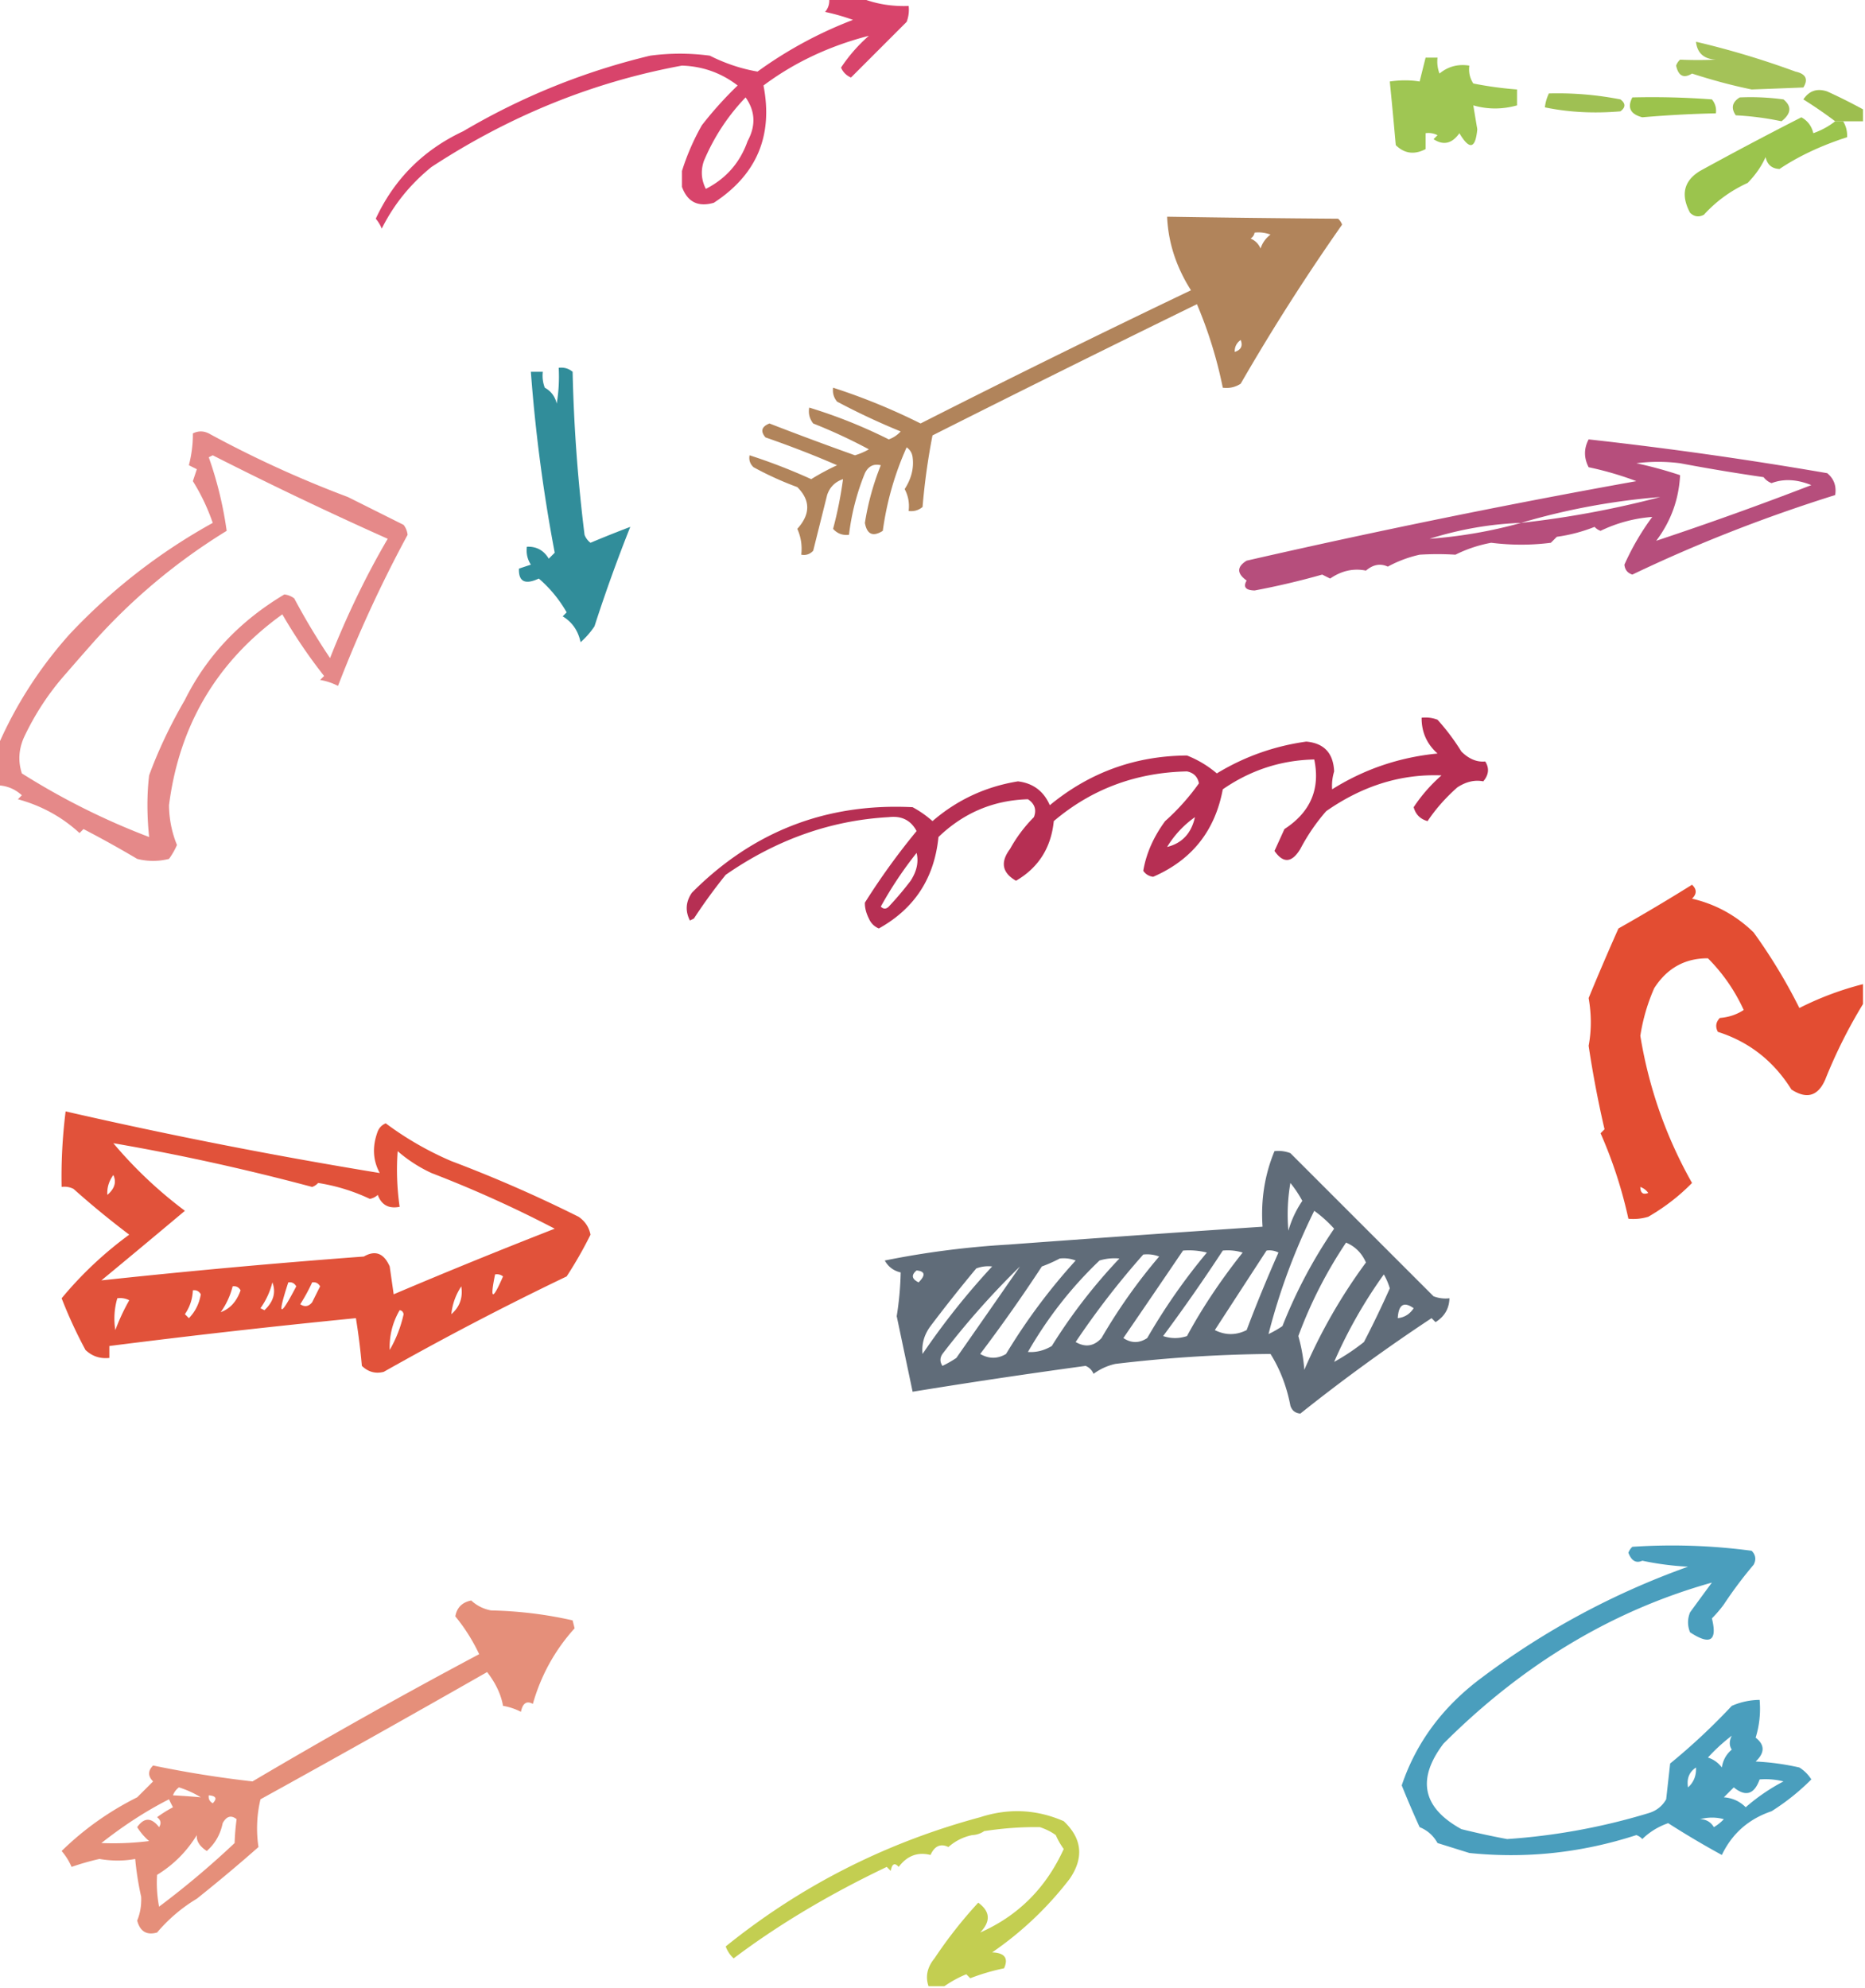 <svg xmlns="http://www.w3.org/2000/svg" width="469" height="500" style="shape-rendering:geometricPrecision;text-rendering:geometricPrecision;image-rendering:optimizeQuality;fill-rule:evenodd;clip-rule:evenodd"><path style="opacity:.868" fill="#d32956" d="M208.5-.5h8c3.736 1.49 7.736 2.156 12 2a8.43 8.43 0 0 1-.5 4l-14 14c-1.169-.509-2.002-1.342-2.5-2.5a39.8 39.8 0 0 1 7-8c-9.969 2.576-18.803 6.743-26.5 12.5 2.454 12.638-1.713 22.47-12.5 29.5-3.95 1.133-6.617-.2-8-4v-4a58.746 58.746 0 0 1 5-11.5 93.388 93.388 0 0 1 9-10c-4.103-3.158-8.769-4.825-14-5-22.301 4.1-43.301 12.6-63 25.5-5.343 4.33-9.51 9.497-12.5 15.5a9.468 9.468 0 0 0-1.5-2.5c4.641-9.975 11.975-17.308 22-22 14.729-8.686 30.395-15.02 47-19 5-.667 10-.667 15 0 3.901 1.967 7.901 3.3 12 4a104.27 104.27 0 0 1 24-13 53.383 53.383 0 0 0-7-2c.837-1.011 1.17-2.178 1-3.5Zm-21 25c2.44 3.442 2.606 7.108.5 11-1.91 5.41-5.41 9.41-10.5 12-1.147-2.265-1.314-4.598-.5-7 2.543-6.028 6.043-11.361 10.5-16Z"/><path style="opacity:.893" fill="#99bb45" d="M426.5 10.5a214.83 214.83 0 0 1 25 7.5c2.624.576 3.291 1.91 2 4-4.418.182-8.751.348-13 .5-4.832-.988-9.832-2.322-15-4-2.09 1.29-3.424.624-4-2a3.647 3.647 0 0 1 1-1.5c2.986.128 5.986.128 9 0-3.025-.155-4.691-1.655-5-4.5Z"/><path style="opacity:.899" fill="#95c041" d="M358.5 14.5h3a8.43 8.43 0 0 0 .5 4c2.135-1.779 4.635-2.445 7.5-2-.214 1.644.12 3.144 1 4.5a93.54 93.54 0 0 0 11 1.5v4c-3.706 1.039-7.373 1.039-11 0 .327 1.988.66 3.988 1 6-.456 4.954-1.956 5.288-4.5 1-1.849 2.63-4.015 3.13-6.5 1.5l1-1a4.932 4.932 0 0 0-3-.5v4c-2.827 1.474-5.327 1.14-7.5-1-.471-5.344-.971-10.678-1.5-16 2.646-.392 5.146-.392 7.5 0l1.5-6Z"/><path style="opacity:.934" fill="#97ba44" d="M468.5 27.5v3h-7a111.526 111.526 0 0 0-8-5.5c1.467-2.186 3.467-2.852 6-2a136.554 136.554 0 0 1 9 4.5Z"/><path style="opacity:.916" fill="#97bb44" d="M389.5 23.5a82.092 82.092 0 0 1 18 1.5c1.333 1 1.333 2 0 3-6.659.576-12.992.243-19-1 .119-1.145.452-2.311 1-3.5Z"/><path style="opacity:.944" fill="#96bf42" d="M410.5 24.5c6.675-.166 13.342 0 20 .5.837 1.011 1.17 2.178 1 3.5a284.22 284.22 0 0 0-18.5 1c-3.001-.786-3.834-2.453-2.5-5Z"/><path style="opacity:.91" fill="#97b846" d="M437.5 24.5a60.94 60.94 0 0 1 11 .5c2.122 1.738 1.955 3.572-.5 5.5a73.396 73.396 0 0 0-11.5-1.5c-1.243-1.816-.91-3.316 1-4.5Z"/><path style="opacity:.932" fill="#94c041" d="M461.5 30.5h2c.734 1.208 1.067 2.541 1 4-6.582 2.138-12.248 4.804-17 8-1.925-.09-3.092-1.09-3.5-3-.998 2.273-2.498 4.44-4.5 6.5-4.275 1.957-7.941 4.624-11 8-1.284.684-2.451.517-3.5-.5-2.395-4.521-1.561-8.021 2.5-10.5A927.791 927.791 0 0 1 453 29.5c1.585.876 2.585 2.21 3 4 2.058-.73 3.891-1.73 5.5-3Z"/><path style="opacity:.933" fill="#ab7b50" d="M293.5 54.5c14.297.231 28.63.398 43 .5.457.414.791.914 1 1.5a536.009 536.009 0 0 0-25.5 40c-1.356.88-2.856 1.213-4.5 1a109.281 109.281 0 0 0-6.5-21 6152.267 6152.267 0 0 0-66.5 33 166.033 166.033 0 0 0-2.5 18c-1.011.837-2.178 1.17-3.5 1 .239-1.967-.094-3.801-1-5.5 1.694-2.624 2.36-5.29 2-8-.13-1.059-.63-1.892-1.5-2.5-2.996 6.663-4.996 13.663-6 21-2.476 1.563-3.976.896-4.5-2a66.67 66.67 0 0 1 4-14.5c-1.796-.436-3.129.231-4 2a59.676 59.676 0 0 0-4 15.5c-1.603.188-2.937-.312-4-1.5a99.774 99.774 0 0 0 2.5-12.5c-2 .667-3.333 2-4 4l-3.5 14c-.825.886-1.825 1.219-3 1 .256-2.292-.077-4.459-1-6.5 3.329-3.685 3.329-7.185 0-10.5a81.58 81.58 0 0 1-11-5c-.886-.825-1.219-1.825-1-3 5.266 1.7 10.432 3.7 15.5 6a60.631 60.631 0 0 1 6.5-3.5c-5.573-2.432-11.573-4.766-18-7-1.321-1.545-.988-2.711 1-3.5a829.49 829.49 0 0 0 21.5 8 16.2 16.2 0 0 0 3.5-1.5 133.093 133.093 0 0 0-14-6.5c-.929-1.189-1.262-2.522-1-4a127.679 127.679 0 0 1 20 8 7.293 7.293 0 0 0 3-2 174.14 174.14 0 0 1-16-7.5c-.837-1.011-1.17-2.178-1-3.5a155.619 155.619 0 0 1 22 9 3211.524 3211.524 0 0 1 68-33.5c-3.726-5.87-5.726-12.037-6-18.5Zm22 4a8.435 8.435 0 0 1 4 .5 6.977 6.977 0 0 0-2.5 3.5c-.5-1.167-1.333-2-2.5-2.5.556-.383.889-.883 1-1.5Zm-5 30c-.039-1.256.461-2.256 1.5-3 .585 1.498.085 2.498-1.5 3Z"/><path style="opacity:.771" fill="#de6767" d="M-.5 197.5v-10c4.454-10.221 10.454-19.554 18-28a146.753 146.753 0 0 1 36-28c-1.302-3.768-2.969-7.268-5-10.5l1-3-2-1c.697-2.709 1.03-5.376 1-8 1.333-.667 2.667-.667 4 0a276.55 276.55 0 0 0 35 16l14 7a4.933 4.933 0 0 1 1 2.5 326.886 326.886 0 0 0-17.5 38 15.252 15.252 0 0 0-4.5-1.5l1-1A131.864 131.864 0 0 1 71 154.5c-16.408 11.804-25.908 27.804-28.5 48 .034 3.467.7 6.8 2 10a18.085 18.085 0 0 1-2 3.5 16.242 16.242 0 0 1-8 0 272.16 272.16 0 0 0-13.5-7.5l-1 1c-4.417-4.058-9.584-6.891-15.5-8.5l1-1c-1.717-1.559-3.717-2.392-6-2.5Zm17-28a978.002 978.002 0 0 1 7-8 149.852 149.852 0 0 1 33.5-28 94.325 94.325 0 0 0-4.5-18.5l1-.5a979.871 979.871 0 0 0 44 21c-5.418 9.252-10.252 19.252-14.5 30a169.463 169.463 0 0 1-9-15 4.932 4.932 0 0 0-2.5-1c-11.203 6.685-19.536 15.519-25 26.5-3.698 6.38-6.698 12.713-9 19-.567 4.786-.567 9.952 0 15.5a179.334 179.334 0 0 1-32-16c-.976-2.997-.81-5.997.5-9 2.778-5.912 6.278-11.245 10.5-16Z"/><path style="opacity:.802" fill="#a5245d" d="M399.5 110.5a999.117 999.117 0 0 1 60 8.5c1.692 1.401 2.359 3.234 2 5.5-17.832 5.59-34.832 12.256-51 20-1.22-.387-1.887-1.22-2-2.5a64.274 64.274 0 0 1 7-12 35.892 35.892 0 0 0-13 3.5 3.647 3.647 0 0 1-1.5-1 40.703 40.703 0 0 1-9.5 2.5l-1.5 1.5c-4.913.632-9.913.632-15 0a33.573 33.573 0 0 0-9 3 73.432 73.432 0 0 0-9 0 30.453 30.453 0 0 0-8 3c-1.865-.868-3.698-.534-5.5 1-3.135-.637-6.135.029-9 2l-2-1a193.976 193.976 0 0 1-17 4c-2.267-.059-2.933-.892-2-2.5-2.503-1.784-2.503-3.451 0-5a2125.956 2125.956 0 0 1 98-20 82.259 82.259 0 0 0-12-3.5c-1.214-2.359-1.214-4.692 0-7Zm12 6a42.812 42.812 0 0 1 11 0 493.99 493.99 0 0 0 21 3.5 4.457 4.457 0 0 0 2 1.5c3.03-1.143 6.363-.976 10 .5a870.596 870.596 0 0 1-39 14c3.686-4.893 5.686-10.393 6-16.5a103.312 103.312 0 0 0-11-3Zm-29 15c11.356-3.37 23.023-5.537 35-6.5a241.307 241.307 0 0 1-35 6.5Zm0 0c-7.413 2.07-15.079 3.403-23 4 7.592-2.388 15.259-3.721 23-4Z"/><path style="opacity:.963" fill="#2a8997" d="M140.5 92.5c1.322-.17 2.489.163 3.5 1a403.81 403.81 0 0 0 3 41 4.457 4.457 0 0 0 1.5 2 292.444 292.444 0 0 1 10-4 398.591 398.591 0 0 0-9 25 19.887 19.887 0 0 1-3.5 4c-.606-2.886-2.106-5.052-4.5-6.5l1-1a32.443 32.443 0 0 0-7-8.5c-3.453 1.614-5.12.781-5-2.5l3-1c-.88-1.356-1.214-2.856-1-4.5 2.403-.107 4.236.893 5.5 3l1.5-1.5a404.537 404.537 0 0 1-6-45.5h3a8.43 8.43 0 0 0 .5 4c1.585.876 2.585 2.21 3 4 .498-2.982.665-5.982.5-9Z"/><path style="opacity:.948" fill="#b2244a" d="M357.5 180.5a8.43 8.43 0 0 1 4 .5 55.337 55.337 0 0 1 6 8c1.89 1.873 3.89 2.706 6 2.5 1.068 1.687.901 3.354-.5 5-2.128-.427-4.295.073-6.5 1.5-2.969 2.623-5.469 5.456-7.5 8.5-1.833-.5-3-1.667-3.5-3.5a39.591 39.591 0 0 1 7-8c-10.164-.403-19.831 2.597-29 9a48.932 48.932 0 0 0-6.5 9.5c-2.126 3.514-4.293 3.68-6.5.5.829-1.816 1.663-3.649 2.5-5.5 6.552-4.254 9.052-10.087 7.5-17.5-8.353.173-16.02 2.673-23 7.5-1.949 10.446-7.782 17.78-17.5 22-1.059-.13-1.892-.63-2.5-1.5.734-4.335 2.568-8.502 5.5-12.5a56.975 56.975 0 0 0 8.5-9.5c-.32-1.653-1.32-2.653-3-3-12.817.266-23.984 4.432-33.5 12.5-.67 6.693-3.837 11.693-9.5 15-3.495-2.008-3.995-4.675-1.5-8a35.916 35.916 0 0 1 6-8c.711-1.867.211-3.367-1.5-4.5-8.662.243-16.162 3.41-22.5 9.5-1.024 10.34-6.024 18.007-15 23-1.158-.498-1.991-1.331-2.5-2.5-.705-1.422-1.039-2.755-1-4a174.343 174.343 0 0 1 13-18c-1.444-2.723-3.778-3.889-7-3.5-14.557.805-28.224 5.638-41 14.5a136.092 136.092 0 0 0-8 11l-1 .5c-1.224-2.398-1.058-4.731.5-7 15.333-15.419 33.833-22.586 55.5-21.5a26.091 26.091 0 0 1 5 3.5c6.195-5.347 13.362-8.68 21.5-10 3.804.469 6.471 2.469 8 6 10.013-8.256 21.513-12.422 34.5-12.5a26.49 26.49 0 0 1 7.5 4.5c6.92-4.206 14.42-6.873 22.5-8 4.469.403 6.802 2.903 7 7.5-.45 1.55-.617 3.05-.5 4.5 8.071-5.064 16.905-8.064 26.5-9-2.695-2.405-4.028-5.405-4-9Zm-57 25c-.904 4.065-3.237 6.565-7 7.5a25.122 25.122 0 0 1 7-7.5Zm-70 9c.554 2.271.054 4.604-1.5 7a80.499 80.499 0 0 1-5.5 6.5c-.667.667-1.333.667-2 0a95.469 95.469 0 0 1 9-13.5Z"/><path style="opacity:.957" fill="#e14529" d="M468.5 247.5v5a126.426 126.426 0 0 0-9.5 19c-1.816 4.163-4.649 4.997-8.5 2.5-4.484-7.17-10.651-12.003-18.5-14.5-.684-1.284-.517-2.451.5-3.5 2.215-.17 4.215-.837 6-2-2.253-4.908-5.253-9.241-9-13-5.769-.027-10.269 2.473-13.5 7.5a47.462 47.462 0 0 0-3.5 12c2.151 13.12 6.484 25.454 13 37-3.228 3.295-6.894 6.128-11 8.5a12.93 12.93 0 0 1-5 .5 112.63 112.63 0 0 0-7-21.5l1-1a269.484 269.484 0 0 1-4-21c.727-3.845.727-7.845 0-12a664.882 664.882 0 0 1 7.5-17.5 490.07 490.07 0 0 0 18.5-11c1.231 1.151 1.231 2.317 0 3.5 5.943 1.389 11.109 4.222 15.5 8.5a136.77 136.77 0 0 1 11.5 19 77.544 77.544 0 0 1 16-6Zm-56 51c.789.283 1.456.783 2 1.5-1.316.528-1.983.028-2-1.5Z"/><path style="opacity:.922" fill="#df452b" d="M16.5 279.5a1270.914 1270.914 0 0 0 79 15.5c-1.756-3.215-1.923-6.715-.5-10.5.388-.928 1.055-1.595 2-2a80.54 80.54 0 0 0 16.5 9.5 340.43 340.43 0 0 1 32 14c1.624 1.117 2.624 2.617 3 4.5a101.65 101.65 0 0 1-6 10.5c-15.292 7.319-30.625 15.319-46 24-2.067.536-3.9.036-5.5-1.5a162.032 162.032 0 0 0-1.5-12 2197.316 2197.316 0 0 0-62 7v3c-2.327.253-4.327-.414-6-2a115.342 115.342 0 0 1-6-13 94.531 94.531 0 0 1 17-16 222.597 222.597 0 0 1-14-11.5 4.934 4.934 0 0 0-3-.5c-.13-6.247.203-12.58 1-19Zm12 8c16.56 2.851 33.227 6.517 50 11a3.647 3.647 0 0 0 1.5-1 47.359 47.359 0 0 1 13 4 3.944 3.944 0 0 0 2-1c.928 2.535 2.761 3.535 5.5 3a65.607 65.607 0 0 1-.5-14 35.978 35.978 0 0 0 8.5 5.5 301.05 301.05 0 0 1 31 14A1477.046 1477.046 0 0 0 99 325.5l-1-7c-1.454-3.329-3.621-4.162-6.5-2.5a2022.593 2022.593 0 0 0-66 6 3537.05 3537.05 0 0 0 21-17.5 108.462 108.462 0 0 1-18-17Zm0 8c.834 1.763.334 3.43-1.5 5-.122-1.782.378-3.448 1.5-5Zm96 25a2.428 2.428 0 0 1 2 .5c-2.668 6.149-3.335 5.982-2-.5Zm-56 2c.949 2.529.282 4.862-2 7l-1-.5a19.209 19.209 0 0 0 3-6.5Zm4 0c.876-.131 1.543.202 2 1-4.17 8.003-4.838 7.669-2-1Zm6 0c.876-.131 1.543.202 2 1l-2 4c-.865 1.083-1.865 1.249-3 .5a44.327 44.327 0 0 0 3-5.5Zm-20 1c.876-.131 1.543.202 2 1-.982 2.803-2.649 4.637-5 5.5a19.209 19.209 0 0 0 3-6.5Zm55 7c.255-2.516 1.089-4.85 2.5-7 .444 2.839-.39 5.172-2.5 7Zm-65-6c.876-.131 1.543.202 2 1-.412 2.387-1.412 4.387-3 6l-1-1c1.247-1.823 1.914-3.823 2-6Zm-19 2a4.934 4.934 0 0 1 3 .5 53.194 53.194 0 0 0-3.5 7.5 18.164 18.164 0 0 1 .5-8Zm71 3c.543.06.876.393 1 1a31.47 31.47 0 0 1-3.5 9c-.126-3.58.707-6.914 2.5-10Z"/><path style="opacity:.824" fill="#3e4d5c" d="M320.5 289.5a8.43 8.43 0 0 1 4 .5l36 36a8.43 8.43 0 0 0 4 .5c-.069 2.584-1.235 4.584-3.5 6l-1-1a457.565 457.565 0 0 0-33 24c-1.28-.113-2.113-.78-2.5-2-.925-4.813-2.592-9.146-5-13a352.117 352.117 0 0 0-39 2.5 14.444 14.444 0 0 0-5.5 2.5c-.388-.928-1.055-1.595-2-2a1704.595 1704.595 0 0 0-43.5 6.5l-4-19a78.734 78.734 0 0 0 1-11c-1.791-.415-3.124-1.415-4-3a221.706 221.706 0 0 1 31-4 8931.657 8931.657 0 0 1 64-4.5c-.464-6.734.536-13.067 3-19Zm4 8a29.01 29.01 0 0 1 3 4.5 25.724 25.724 0 0 0-3.5 7.5c-.357-4.01-.19-8.01.5-12Zm6 7a31.447 31.447 0 0 1 5 4.5 123.026 123.026 0 0 0-13 24.5 26.585 26.585 0 0 1-3.5 2c2.724-10.663 6.557-20.997 11.5-31Zm8 8c2.29.956 3.956 2.623 5 5-6.166 8.355-11.332 17.355-15.5 27a42.36 42.36 0 0 0-1.5-8.5 111.476 111.476 0 0 1 12-23.5Zm-41 2a18.453 18.453 0 0 1 6 .5 152.003 152.003 0 0 0-15 21.5c-2 1.333-4 1.333-6 0a5337.407 5337.407 0 0 0 15-22Zm10 0a12.93 12.93 0 0 1 5 .5c-5.552 6.993-10.218 13.993-14 21-2 .667-4 .667-6 0a441.838 441.838 0 0 0 15-21.5Zm11 0a4.934 4.934 0 0 1 3 .5c-2.982 6.74-5.648 13.24-8 19.5-2.667 1.333-5.333 1.333-8 0 4.344-6.695 8.677-13.362 13-20Zm-31 1a8.43 8.43 0 0 1 4 .5 139.484 139.484 0 0 0-14.5 20.5c-1.884 2.076-4.051 2.41-6.5 1a205.756 205.756 0 0 1 17-22Zm-21 1a8.43 8.43 0 0 1 4 .5 150.163 150.163 0 0 0-17.5 23.5c-2.139 1.269-4.305 1.269-6.5 0a399.571 399.571 0 0 0 15.5-22 36.354 36.354 0 0 0 4.5-2Zm15 0a137.81 137.81 0 0 0-17 22c-1.923 1.148-3.923 1.648-6 1.5 4.917-8.575 10.917-16.242 18-23a12.93 12.93 0 0 1 5-.5Zm-32 2a186.074 186.074 0 0 0-17.5 22c-.257-2.517.41-4.85 2-7a378.196 378.196 0 0 1 11.5-14.5 8.43 8.43 0 0 1 4-.5Zm7 0a6260.696 6260.696 0 0 1-16 23 26.585 26.585 0 0 1-3.5 2c-.667-1-.667-2 0-3a204.671 204.671 0 0 1 19.5-22Zm-26 1c2.146.196 2.312 1.196.5 3-1.728-.852-1.895-1.852-.5-3Zm105 23a119.637 119.637 0 0 1 12.5-22 16.2 16.2 0 0 1 1.5 3.5 252.048 252.048 0 0 1-6.5 13.5 54.223 54.223 0 0 1-7.5 5Zm16-11c.198-3.424 1.532-4.258 4-2.5-.971 1.481-2.304 2.315-4 2.5Z"/><path style="opacity:.896" fill="#3693b6" d="M433.5 403.5a30.233 30.233 0 0 1-3 3.5c1.411 5.662-.423 6.829-5.5 3.5-.667-1.667-.667-3.333 0-5 1.793-2.47 3.627-4.97 5.5-7.5-25.011 7.017-47.511 20.517-67.5 40.5-6.79 8.952-5.29 16.119 4.5 21.5 3.842.956 7.675 1.79 11.5 2.5a159.14 159.14 0 0 0 35.5-6.5c1.992-.574 3.492-1.741 4.5-3.5l1-9a158.709 158.709 0 0 0 15.5-14.5 17.758 17.758 0 0 1 7-1.5c.284 3.277-.049 6.443-1 9.5 2.331 1.8 2.331 3.8 0 6 3.711.175 7.378.675 11 1.5a9.425 9.425 0 0 1 3 3 56.72 56.72 0 0 1-10 8c-5.758 1.947-9.924 5.614-12.5 11a224.18 224.18 0 0 1-13.5-8c-2.512.88-4.679 2.213-6.5 4a3.647 3.647 0 0 0-1.5-1c-13.786 4.47-27.786 5.97-42 4.5l-8-2.5c-1.028-1.861-2.528-3.195-4.5-4a253.696 253.696 0 0 1-4.5-10.5c3.614-10.744 10.281-19.744 20-27 15.898-11.95 33.232-21.283 52-28a73.396 73.396 0 0 1-11.5-1.5c-1.557.705-2.723.039-3.5-2a3.647 3.647 0 0 1 1-1.5 150.705 150.705 0 0 1 30 1c1.017 1.049 1.184 2.216.5 3.5a105.353 105.353 0 0 0-7.5 10Zm2 33c-.671 1.347-.671 2.514 0 3.5-1.393 1.171-2.227 2.671-2.5 4.5a6.978 6.978 0 0 0-3.5-2.5 46.081 46.081 0 0 1 6-5.5Zm-9 8c.098 2.053-.569 3.72-2 5-.38-2.198.287-3.865 2-5Zm16 3a18.453 18.453 0 0 1 6 .5 48.932 48.932 0 0 0-9.5 6.5c-1.491-1.504-3.324-2.337-5.5-2.5l2.5-2.5c2.983 2.438 5.15 1.771 6.5-2Zm-15 10c2.068-.533 4.068-.533 6 0a11.38 11.38 0 0 1-2.5 2c-.816-1.323-1.983-1.989-3.5-2Z"/><path style="opacity:.004" fill="#a06e5c" d="M433.5 403.5c1.333.667 1.333.667 0 0Z"/><path style="opacity:.988" fill="#e48e78" d="M49.5 477.5c-3.754 2.248-7.088 5.081-10 8.5-2.612.741-4.279-.259-5-3 .76-1.835 1.094-3.835 1-6a74.45 74.45 0 0 1-1.5-9.5c-2.869.537-5.869.537-9 0a64.993 64.993 0 0 0-7 2 15.653 15.653 0 0 0-2.5-4c5.592-5.47 11.926-9.97 19-13.5l4-4c-1.333-1.333-1.333-2.667 0-4a274.47 274.47 0 0 0 25 4 1443.319 1443.319 0 0 1 57-32c-1.654-3.495-3.654-6.662-6-9.5.381-2.207 1.714-3.54 4-4 1.412 1.306 3.079 2.14 5 2.5 6.966.15 13.8.983 20.5 2.5l.5 2c-4.945 5.467-8.445 11.801-10.5 19-1.558-.845-2.558-.179-3 2a15.256 15.256 0 0 0-4.5-1.5c-.502-2.859-1.836-5.693-4-8.5-20.188 11.508-39.188 22.175-57 32-.938 4.005-1.105 8.005-.5 12-4.758 4.209-9.924 8.543-15.5 13Zm-6-26c.283-.789.783-1.456 1.5-2 1.947.61 3.78 1.443 5.5 2.5a179.406 179.406 0 0 0-7-.5Zm9 0c1.837.139 2.17.806 1 2-.797-.457-1.13-1.124-1-2Zm-10 1c.304.65.637 1.317 1 2a32.058 32.058 0 0 0-4 2.5c.95.718 1.117 1.551.5 2.5-1.925-2.473-3.758-2.473-5.5 0a14.962 14.962 0 0 0 3 3.5 72.368 72.368 0 0 1-12 .5c5.673-4.47 11.34-8.137 17-11Zm-3 19c4.103-2.5 7.436-5.833 10-10-.147 1.476.687 2.809 2.5 4 2.093-1.848 3.426-4.181 4-7 .965-1.76 2.132-2.094 3.5-1a59.608 59.608 0 0 0-.5 6 219.043 219.043 0 0 1-19 16 32.438 32.438 0 0 1-.5-8Z"/><path style="opacity:.004" fill="#a06e5c" d="M445.5 455.5c1.333.667 1.333.667 0 0Z"/><path style="opacity:.993" fill="#c3ce51" d="M237.5 499.5h-4c-.829-2.433-.329-4.767 1.5-7a113.053 113.053 0 0 1 11-14c3.02 2.185 3.186 4.685.5 7.5 9.548-4.214 16.548-11.214 21-21a18.473 18.473 0 0 1-2-3.5c-1.171-.845-2.505-1.511-4-2-4.514-.071-9.18.263-14 1a5.727 5.727 0 0 1-3 1c-2.247.457-4.247 1.457-6 3-1.97-.943-3.47-.276-4.5 2-3.212-.815-5.878.185-8 3-1.016-1.134-1.683-.801-2 1l-1-1c-14.496 6.91-27.33 14.576-38.5 23a7.293 7.293 0 0 1-2-3c18.927-15.274 40.261-26.107 64-32.5 7.156-2.314 14.156-1.981 21 1 4.627 4.36 5.127 9.193 1.5 14.5a85.596 85.596 0 0 1-19.5 18.5c3.146.11 4.146 1.443 3 4a53.49 53.49 0 0 0-8.5 2.5l-1-1c-1.867.752-3.701 1.752-5.5 3Z"/><path style="opacity:.004" fill="#ad6858" d="M261.5 459.5c1.495.489 2.829 1.155 4 2-1.983.343-3.317-.324-4-2Z"/><path style="opacity:.004" fill="#a6685a" d="M247.5 460.5c-.553 2.052-1.553 2.385-3 1a5.727 5.727 0 0 0 3-1Z"/><path style="opacity:.004" fill="#a06e5c" d="M49.5 477.5c1.333.667 1.333.667 0 0Z"/></svg>